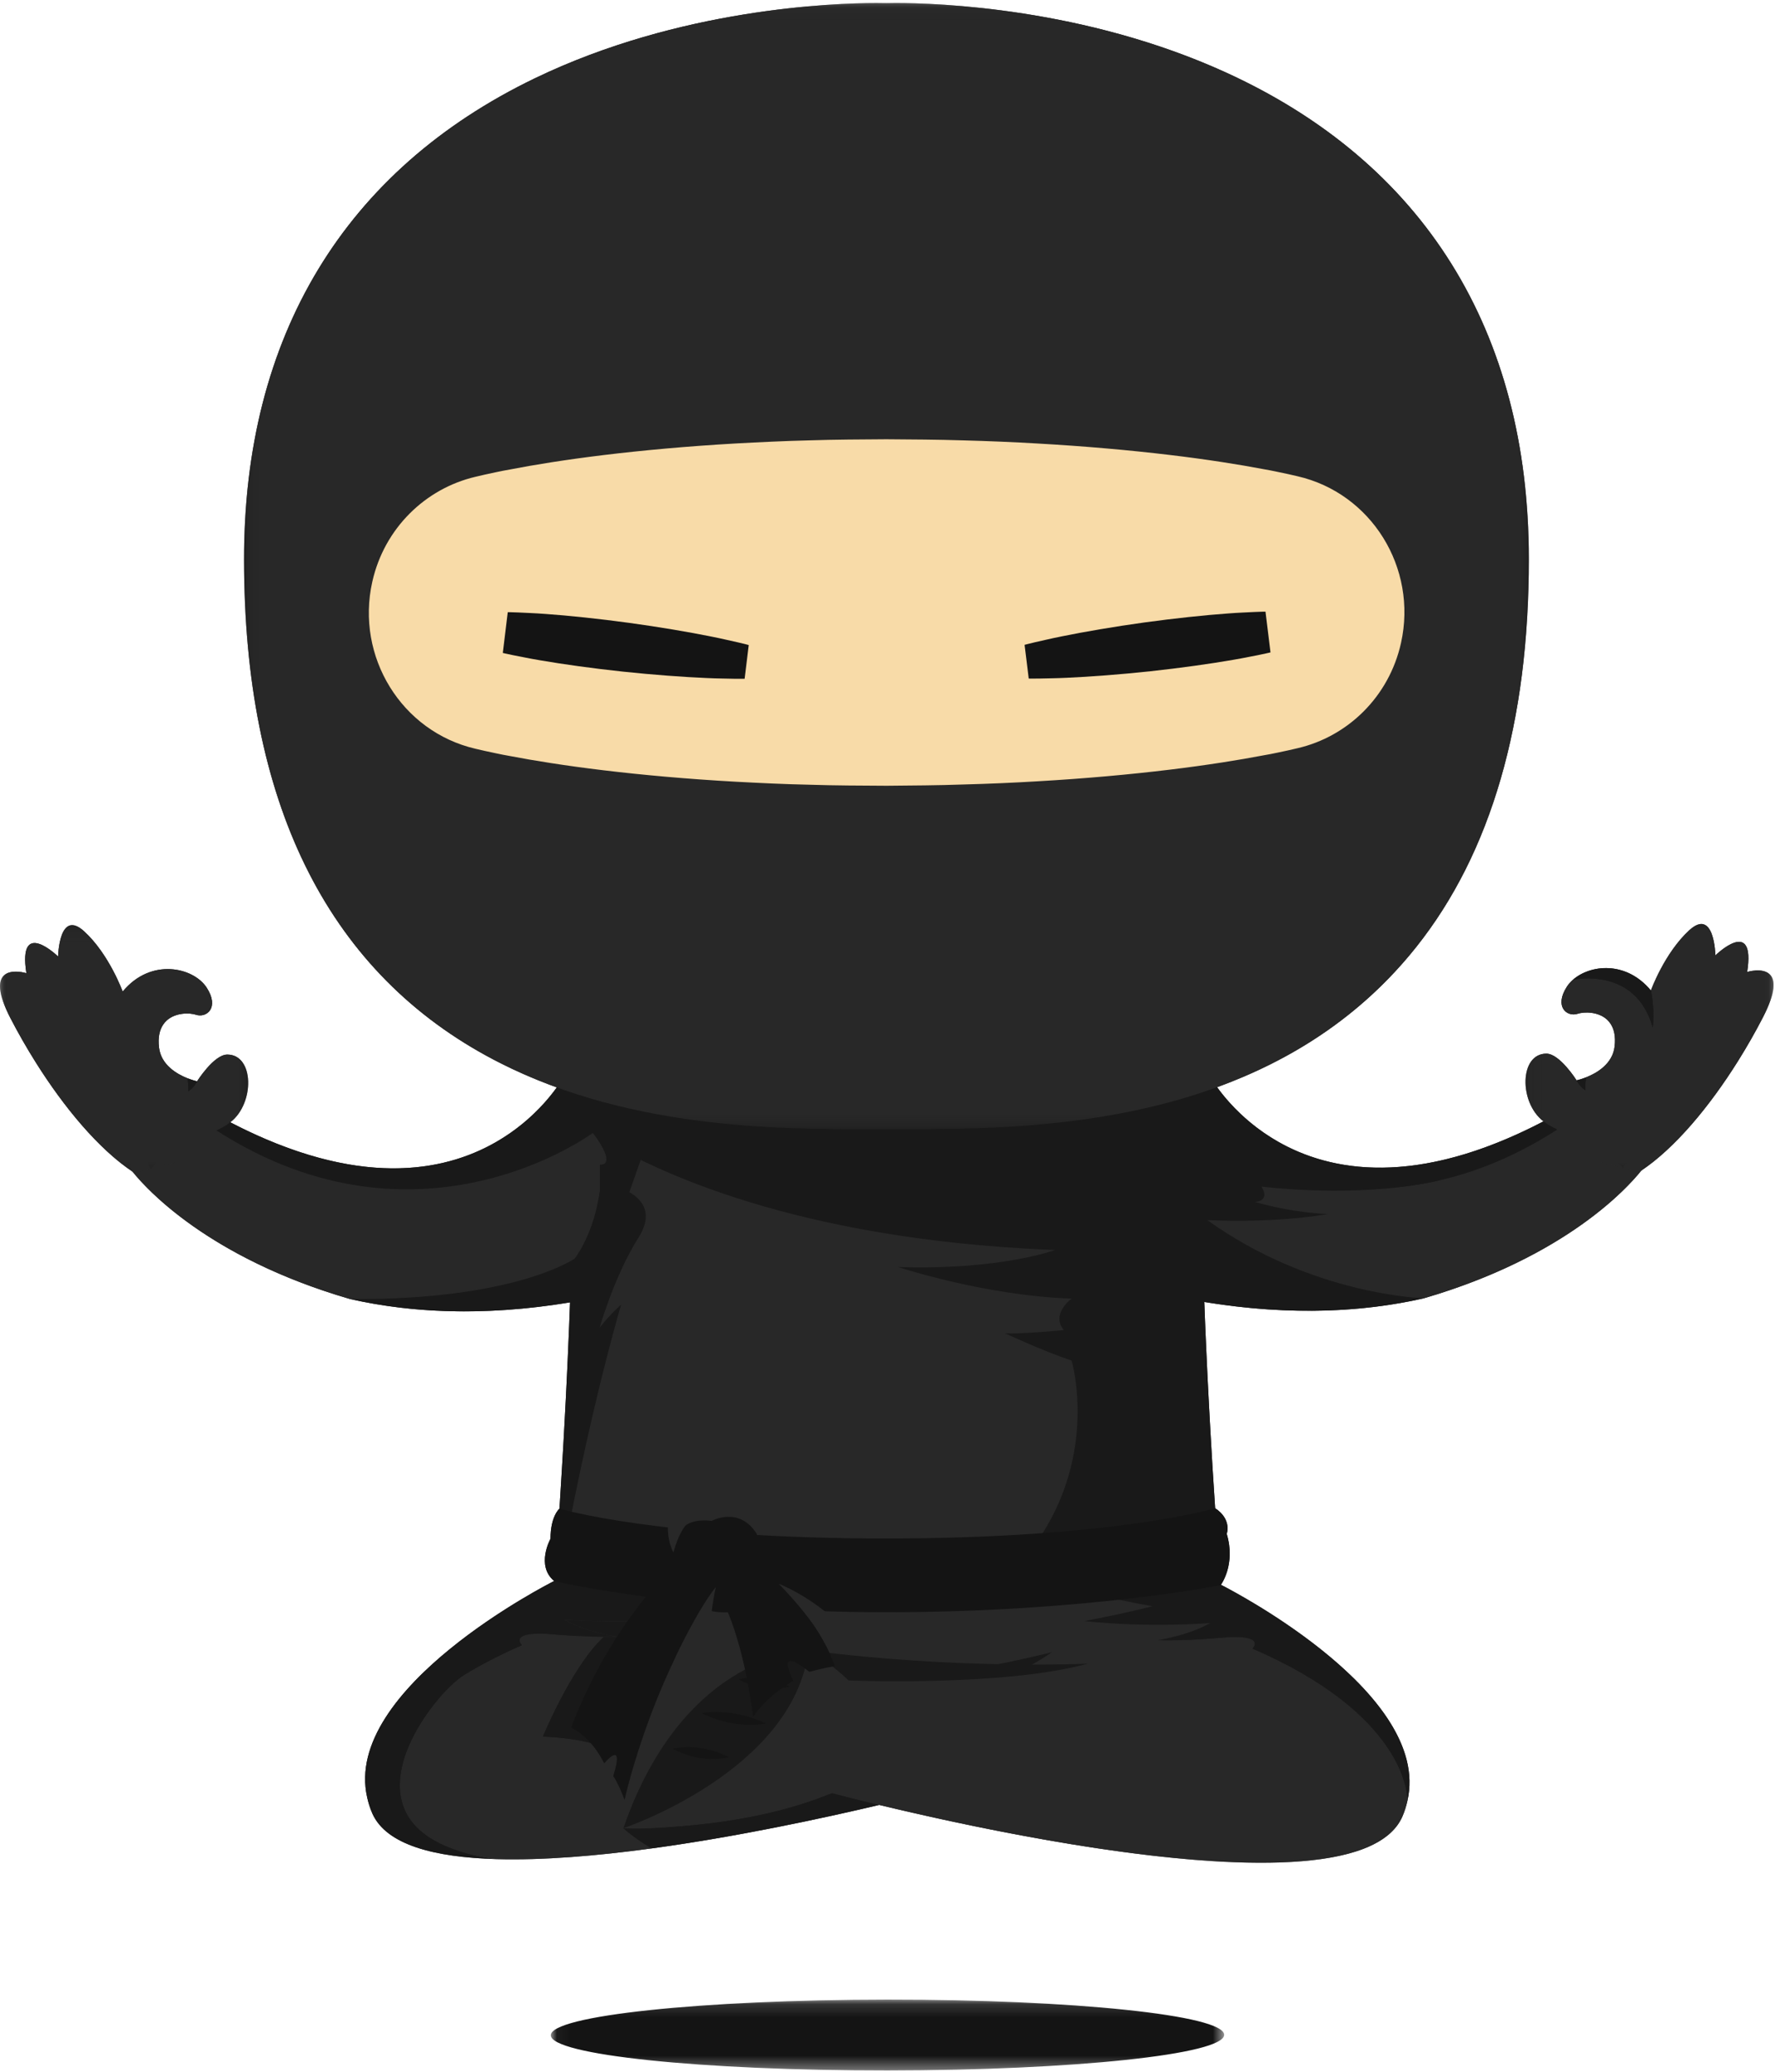 <?xml version="1.0" encoding="UTF-8"?>
<svg width="138px" height="161px" viewBox="0 0 138 161" version="1.1" xmlns="http://www.w3.org/2000/svg" xmlns:xlink="http://www.w3.org/1999/xlink">
    <!-- Generator: Sketch 50.2 (55047) - http://www.bohemiancoding.com/sketch -->
    <title>Group</title>
    <desc>Created with Sketch.</desc>
    <defs>
        <polygon id="path-1" points="0 0.139 137.889 0.139 137.889 144.663 0 144.663"></polygon>
        <polygon id="path-3" points="0 0.092 19.297 0.092 19.297 19.374 0 19.374"></polygon>
        <polygon id="path-5" points="0.115 0.003 19.401 0.003 19.401 19.292 0.115 19.292"></polygon>
        <polygon id="path-7" points="0.165 0.139 100.057 0.139 100.057 87.654 0.165 87.654"></polygon>
        <polygon id="path-9" points="0.036 0.134 52.388 0.134 52.388 5.642 0.036 5.642"></polygon>
    </defs>
    <g id="Fix-bugs" stroke="none" stroke-width="1" fill="none" fill-rule="evenodd">
        <g id="My-handshake-long-Copy-3" transform="translate(-139, -298)">
            <g id="Group" transform="translate(139, 298)">
                <g id="Group-3" transform="translate(0, 0.096)">
                    <mask id="mask-2" fill="white">
                        <use xlink:href="#path-1"></use>
                    </mask>
                    <g id="Clip-2"></g>
                    <path d="M137.605,75.638 C137.045,75.066 135.837,75.437 135.837,75.437 C136.511,71.074 133.367,74.147 133.367,74.147 C133.367,74.147 133.291,70.408 131.346,72.186 C129.401,73.964 128.351,76.878 128.351,76.878 C126.412,74.534 123.615,74.869 122.281,76.051 C122.099,76.215 121.943,76.39 121.821,76.579 C120.807,78.147 121.833,78.955 122.652,78.688 C123.152,78.525 124.236,78.505 124.93,79.129 C124.934,79.131 124.938,79.135 124.941,79.139 C125.044,79.233 125.138,79.344 125.219,79.469 C125.482,79.872 125.624,80.435 125.531,81.229 C125.37,82.594 124.134,83.301 123.312,83.626 C122.89,83.791 122.574,83.859 122.574,83.859 C122.574,83.859 121.263,81.777 120.217,81.784 C118.127,81.801 118.081,85.565 119.989,87.036 C119.993,87.04 119.998,87.043 120.003,87.047 C104.25,95.26 96.68,87.237 94.624,84.392 C100.279,82.332 105.757,78.969 110.123,73.478 C115.931,66.172 118.873,56.028 118.864,43.326 C118.851,25.612 110.695,12.538 95.275,5.521 C84.287,0.518 72.87,0.138 69.633,0.139 C69.266,0.14 69.008,0.144 68.909,0.149 C68.769,0.144 68.506,0.14 68.13,0.14 C64.746,0.143 52.833,0.571 41.601,5.98 C26.787,13.114 18.961,26.052 18.973,43.397 C18.986,62.138 25.325,75.105 37.81,81.946 C39.597,82.926 41.435,83.737 43.29,84.409 C41.259,87.24 33.7,95.328 17.9,87.118 C17.904,87.115 17.909,87.112 17.913,87.109 C19.82,85.634 19.769,81.869 17.678,81.857 C16.633,81.85 15.323,83.934 15.323,83.934 C15.323,83.934 15.01,83.867 14.587,83.702 C13.765,83.379 12.526,82.673 12.364,81.309 C12.269,80.515 12.41,79.951 12.674,79.547 C12.755,79.423 12.846,79.312 12.951,79.217 C12.955,79.213 12.958,79.209 12.963,79.207 C13.654,78.583 14.74,78.601 15.241,78.763 C16.059,79.029 17.083,78.219 16.067,76.653 C15.052,75.084 11.737,74.294 9.538,76.962 C9.538,76.962 8.484,74.05 6.536,72.273 C4.588,70.498 4.518,74.238 4.518,74.238 C4.518,74.238 1.37,71.169 2.05,75.531 C2.05,75.531 0.841,75.16 0.281,75.735 C-0.13,76.154 -0.196,77.078 0.817,79.035 C1.403,80.168 2.062,81.322 2.775,82.455 C4.936,85.896 7.605,89.145 10.313,90.965 C11.384,92.301 16.231,97.666 27.216,100.854 C31.863,101.906 37.528,102.236 44.318,101.112 C44.276,102.336 44.044,108.735 43.496,117.145 L43.496,117.145 C43.496,117.145 42.799,117.715 42.8,119.482 C42.8,119.482 41.64,121.563 43.083,122.766 C42.526,123.047 26.636,131.171 28.545,139.581 C28.64,140.002 28.765,140.423 28.955,140.846 C30.04,143.264 33.753,144.24 38.593,144.38 C42.194,144.483 46.418,144.128 50.66,143.548 C57.311,142.643 63.995,141.199 68.354,140.17 C68.355,140.17 68.356,140.169 68.356,140.169 C78.384,142.584 105.74,148.421 109.02,141.093 C109.207,140.669 109.333,140.248 109.427,139.824 C111.285,131.594 96.093,123.657 94.922,123.061 C95.072,122.845 96.044,121.327 95.374,119.098 C95.374,119.098 95.795,117.981 94.472,117.109 C93.913,108.707 93.673,102.312 93.63,101.082 C100.41,102.191 106.067,101.853 110.707,100.795 C121.688,97.592 126.527,92.22 127.596,90.882 C130.301,89.059 132.965,85.806 135.123,82.362 C135.834,81.229 136.49,80.073 137.075,78.94 C138.086,76.981 138.018,76.057 137.605,75.638" id="Fill-1" fill="#191919" mask="url(#mask-2)"></path>
                </g>
                <path d="M46.624,103.169 C46.624,103.169 47.766,99.133 49.651,96.159 C51.538,93.186 48.043,92.265 48.043,92.265 C48.043,92.265 48.687,93.108 47.443,95.159 C47.443,95.159 47.682,93.711 46.718,92.626 C46.718,92.626 46.353,93.782 45.153,95.257 L44.325,100.996 C44.325,100.996 43.954,112.669 42.829,126.327 C42.829,126.327 45.005,112.759 48.29,101.386 C48.29,101.386 47.487,102.063 46.624,103.169" id="Fill-4" fill="#191919"></path>
                <path d="M93.622,100.962 L89.832,80.461 L68.957,78.273 L47.271,80.577 L46.18,88.134 C50.065,90.587 60.544,95.914 79.668,97.023 C80.439,97.07 81.224,97.108 82.024,97.139 C82.024,97.139 77.795,98.722 69.816,98.461 C69.816,98.461 76.618,100.705 83.313,100.913 C83.313,100.913 81.666,102.122 82.711,103.366 C82.711,103.366 79.337,103.69 78.133,103.609 C78.133,103.609 80.944,104.933 83.315,105.735 C83.315,105.735 85.462,112.963 80.54,119.928 L64.121,121.246 C64.121,121.246 66.175,121.887 69.118,123.233 L94.841,122.382 C93.936,110.481 93.622,100.962 93.622,100.962" id="Fill-6" fill="#191919"></path>
                <path d="M70.021,124.624 C70.021,124.624 70.971,124.776 72.585,124.973 C72.102,124.712 71.631,124.463 71.172,124.231 L70.021,124.624 Z" id="Fill-8" fill="#282828"></path>
                <path d="M78.235,122.932 L69.118,123.233 C69.76,123.529 70.456,123.869 71.172,124.231 L73.859,123.312 L78.235,122.932 Z" id="Fill-10" fill="#282828"></path>
                <path d="M95.037,124.836 L92.129,122.106 C83.755,122.955 76.853,125.496 72.598,124.974 C67.925,122.432 64.121,121.246 64.121,121.246 L80.539,119.927 C85.462,112.963 83.315,105.735 83.315,105.735 C80.944,104.933 78.133,103.609 78.133,103.609 C79.337,103.69 82.711,103.366 82.711,103.366 C81.666,102.122 83.313,100.914 83.313,100.914 C76.618,100.705 69.816,98.462 69.816,98.462 C77.795,98.722 82.024,97.139 82.024,97.139 C81.224,97.108 80.44,97.07 79.668,97.023 C60.544,95.915 50.065,90.588 46.18,88.134 L45.153,95.257 C46.353,93.782 46.718,92.626 46.718,92.626 C47.682,93.711 47.443,95.159 47.443,95.159 C48.687,93.108 48.043,92.265 48.043,92.265 C48.043,92.265 51.538,93.186 49.651,96.159 C47.766,99.132 46.624,103.169 46.624,103.169 C47.487,102.063 48.29,101.386 48.29,101.386 C45.005,112.759 42.829,126.327 42.829,126.327 L68.996,136.029 L81.601,131.335 L95.152,126.29 C95.112,125.798 95.076,125.325 95.037,124.836" id="Fill-12" fill="#282828"></path>
                <path d="M79.668,97.024 C60.544,95.914 50.065,90.587 46.18,88.134 C50.065,90.588 60.544,95.914 79.668,97.024" id="Fill-16" fill="#191919"></path>
                <path d="M75.096,127.943 L71.384,128.027 C71.384,128.027 62.117,127.264 53.657,125.693 C52.938,125.773 52.228,125.83 51.535,125.876 C51.268,126.96 50.955,128.196 50.893,128.262 C50.782,128.379 49.556,133.43 49.556,133.43 L46.936,135.779 C46.936,135.779 45.448,135.081 42.211,134.954 C42.211,134.954 44.406,129.595 46.93,127.206 L46.925,127.205 C44.937,127.191 42.405,126.957 42.405,126.957 C39.542,126.84 40.575,127.853 40.575,127.853 C38.82,128.616 37.324,129.401 36.043,130.187 C33.378,131.866 25.095,142.636 38.593,144.476 C42.194,144.579 46.417,144.224 50.66,143.644 C49.883,143.171 49.079,142.623 48.465,142.073 C48.465,142.073 57.451,142.372 64.689,139.343 C64.689,139.343 66.357,139.793 68.354,140.265 C71.376,139.553 73.283,139.036 73.283,139.036 C73.283,139.036 82.947,142.079 89.509,141.744 C89.509,141.744 78.215,135.871 75.096,127.943" id="Fill-18" fill="#282828"></path>
                <path d="M42.211,134.954 C45.448,135.081 46.936,135.78 46.936,135.78 L49.556,133.43 C49.556,133.43 50.781,128.379 50.893,128.262 C50.954,128.196 51.268,126.96 51.535,125.876 C47.351,126.144 43.874,125.866 43.874,125.866 C45.522,126.823 47.946,127.191 47.946,127.191 C47.638,127.205 47.29,127.209 46.925,127.205 L46.93,127.206 C44.405,129.595 42.211,134.954 42.211,134.954" id="Fill-20" fill="#191919"></path>
                <path d="M64.689,139.343 C57.451,142.372 48.465,142.073 48.465,142.073 C49.079,142.623 49.883,143.171 50.66,143.644 C57.31,142.738 63.995,141.295 68.354,140.265 C66.357,139.793 64.689,139.343 64.689,139.343" id="Fill-22" fill="#191919"></path>
                <path d="M53.657,125.693 C51.816,125.352 52.764,125.036 51.102,124.616 C56.731,123.601 59.401,121.978 63.489,120.644 L49.516,120.653 L42.964,121.96 C43.008,122.252 43.053,122.556 43.098,122.855 C43.034,122.885 26.606,131.133 28.545,139.676 C28.64,140.098 28.765,140.519 28.955,140.942 C30.04,143.36 33.753,144.336 38.593,144.475 C25.101,142.636 33.373,131.874 36.04,130.19 C37.323,129.402 38.817,128.617 40.575,127.853 C40.575,127.853 39.542,126.839 42.405,126.957 C42.405,126.957 45.953,127.284 47.946,127.191 C47.946,127.191 45.522,126.823 43.874,125.866 C43.874,125.866 48.594,126.245 53.657,125.693" id="Fill-24" fill="#191919"></path>
                <path d="M80.506,130.188 C80.506,130.188 78.674,129.609 76.573,130.752 C76.573,130.752 78.492,131.386 80.506,130.188" id="Fill-26" fill="#282828"></path>
                <path d="M97.38,128.115 C97.38,128.115 98.411,127.099 95.549,127.22 C95.549,127.22 92.003,127.554 90.009,127.461 C90.009,127.461 92.431,127.092 94.078,126.13 C94.078,126.13 89.359,126.518 84.296,125.976 C75.836,127.558 66.571,128.333 66.571,128.333 L62.86,128.254 C59.753,136.184 48.465,142.073 48.465,142.073 C55.028,142.401 64.689,139.342 64.689,139.342 C64.689,139.342 104.993,150.184 109.02,141.189 C109.207,140.764 109.333,140.344 109.427,139.919 C109.425,139.313 109.098,133.18 97.38,128.115" id="Fill-28" fill="#282828"></path>
                <path d="M94.85,123.121 C94.895,122.821 94.939,122.516 94.983,122.225 L86.914,120.628 L73.54,120.637 C77.717,122.027 83.535,123.739 89.594,124.825 C87.932,125.246 86.137,125.63 84.295,125.976 C89.359,126.518 94.078,126.131 94.078,126.131 C92.431,127.092 90.009,127.461 90.009,127.461 C92.003,127.554 95.55,127.22 95.55,127.22 C98.411,127.099 97.38,128.115 97.38,128.115 C109.098,133.181 109.425,139.313 109.427,139.919 C111.355,131.377 94.914,123.15 94.85,123.121" id="Fill-30" fill="#191919"></path>
                <path d="M62.86,128.254 C62.86,128.254 53.22,128.329 48.465,142.073 C48.465,142.073 61.644,137.669 62.86,128.254" id="Fill-32" fill="#191919"></path>
                <path d="M62.86,128.254 C62.86,128.254 64.492,129.154 65.972,130.591 C65.972,130.591 77.991,131.091 84.577,129.286 C84.577,129.286 74.52,129.765 62.86,128.254" id="Fill-34" fill="#191919"></path>
                <path d="M79.607,129.698 C79.607,129.698 80.715,129.14 81.794,128.392 C81.794,128.392 77.874,129.372 75.57,129.659 L79.607,129.698 Z" id="Fill-36" fill="#191919"></path>
                <path d="M57.451,130.505 C59.47,131.7 61.388,131.064 61.388,131.064 C59.284,129.923 57.451,130.505 57.451,130.505" id="Fill-38" fill="#141414"></path>
                <path d="M54.549,133.128 C57.164,134.464 59.548,133.935 59.548,133.935 C56.824,132.649 54.549,133.128 54.549,133.128" id="Fill-40" fill="#141414"></path>
                <path d="M52.321,135.898 C54.578,137.148 56.682,136.555 56.682,136.555 C54.332,135.357 52.321,135.898 52.321,135.898" id="Fill-42" fill="#141414"></path>
                <path d="M94.472,117.205 C94.472,117.205 86.696,119.547 68.985,119.56 C51.276,119.572 43.496,117.241 43.496,117.241 C43.496,117.241 42.799,117.811 42.8,119.578 C42.8,119.578 41.629,121.676 43.101,122.877 C43.101,122.877 53.472,125.302 68.989,125.291 C84.506,125.28 94.902,123.184 94.902,123.184 C94.902,123.184 96.098,121.604 95.374,119.194 C95.374,119.194 95.795,118.077 94.472,117.205" id="Fill-44" fill="#141414"></path>
                <path d="M53.819,120.321 C53.819,120.321 47.932,124.985 44.403,134.252 C44.403,134.252 45.904,134.891 46.976,137.035 C46.976,137.035 48.608,135.053 47.674,138.024 C47.674,138.024 48.048,138.505 48.558,139.87 C48.558,139.87 50.96,128.814 57.381,121.016 L53.819,120.321 Z" id="Fill-46" fill="#141414"></path>
                <path d="M54.811,122.261 C54.811,122.261 57.383,124.508 58.554,133.424 C58.554,133.424 59.47,131.897 61.682,130.611 C61.682,130.611 60.116,127.68 62.929,129.925 C62.929,129.925 63.893,129.646 64.896,129.483 C64.896,129.483 63.448,124.454 57.38,120.648 L54.811,122.261 Z" id="Fill-48" fill="#141414"></path>
                <path d="M52.956,118.963 C52.956,118.963 53.323,117.951 55.331,118.19 C55.331,118.19 57.459,117.017 58.826,119.188 C58.826,119.188 59.588,121.761 58.466,124.895 C58.466,124.895 56.5,125.755 54.492,124.967 C54.492,124.967 53.605,125.276 52.642,124.607 C52.642,124.607 51.517,121.591 52.956,118.963" id="Fill-50" fill="#141414"></path>
                <path d="M53.271,118.572 C53.271,118.572 52.73,119.236 52.353,120.652 C52.353,120.652 51.482,119.01 52.22,117.35 C52.959,115.688 53.271,118.572 53.271,118.572" id="Fill-52" fill="#282828"></path>
                <path d="M52.528,128.764 C52.528,128.764 54.138,125.257 55.653,123.324 C55.653,123.324 55.161,125.436 55.083,128.298 L52.528,128.764 Z" id="Fill-54" fill="#282828"></path>
                <path d="M64.096,127.65 C64.096,127.65 63.366,125.99 60.544,123.077 C60.544,123.077 63.434,124.169 65.765,126.766 C68.096,129.36 64.096,127.65 64.096,127.65" id="Fill-56" fill="#282828"></path>
                <path d="M44.678,97.808 C44.678,97.808 40.02,101.059 27.216,100.95 C32.245,102.088 38.467,102.383 46.017,100.902 L46.767,98.778 L44.678,97.808 Z" id="Fill-58" fill="#191919"></path>
                <path d="M43.868,83.608 C43.868,83.608 36.043,98.335 15.084,85.627 C15.084,85.627 12.103,87.262 10.743,89.162 L11.721,90.846 L12.969,89.44 L16.829,87.85 C32.671,98.032 46.088,88.042 46.088,88.042 C48.074,90.728 46.624,90.492 46.624,90.492 L46.626,92.533 C46.199,95.891 44.678,97.808 44.678,97.808 L46.767,98.778 L51.896,84.233 L43.868,83.608 Z" id="Fill-60" fill="#191919"></path>
                <path d="M46.088,88.042 C46.088,88.042 32.671,98.032 16.829,87.85 L12.969,89.439 L11.721,90.846 L10.742,89.162 C10.37,89.681 10.111,90.22 10.077,90.751 C10.077,90.751 14.596,97.288 27.216,100.95 C40.02,101.059 44.678,97.808 44.678,97.808 C44.678,97.808 46.199,95.891 46.625,92.533 L46.625,90.492 C46.625,90.492 48.074,90.728 46.088,88.042" id="Fill-62" fill="#282828"></path>
                <g id="Group-66" transform="translate(0, 71.799)">
                    <mask id="mask-4" fill="white">
                        <use xlink:href="#path-3"></use>
                    </mask>
                    <g id="Clip-65"></g>
                    <path d="M17.678,10.153 C16.633,10.147 15.323,12.231 15.323,12.231 C15.323,12.231 15.116,12.7 14.638,13.012 C14.638,13.012 14.67,12.602 14.586,11.998 C13.765,11.676 12.526,10.97 12.364,9.605 C12.269,8.811 12.41,8.248 12.674,7.844 C12.755,7.719 12.847,7.608 12.951,7.513 C12.955,7.509 12.958,7.506 12.962,7.504 C13.654,6.879 14.74,6.897 15.241,7.06 C16.059,7.326 17.083,6.515 16.067,4.949 C15.052,3.38 11.737,2.59 9.538,5.258 C9.538,5.258 8.484,2.346 6.536,0.57 C4.588,-1.205 4.517,2.534 4.517,2.534 C4.517,2.534 1.37,-0.535 2.05,3.828 C2.05,3.828 0.841,3.457 0.281,4.031 C-0.13,4.45 -0.196,5.374 0.817,7.332 C1.403,8.465 2.062,9.618 2.774,10.752 C4.981,14.264 7.717,17.577 10.482,19.374 L11.721,19.047 L17.2,17.601 C17.2,17.601 17.003,16.986 16.829,16.05 C17.199,15.883 17.566,15.673 17.913,15.405 C19.82,13.93 19.769,10.166 17.678,10.153" id="Fill-64" fill="#282828" mask="url(#mask-4)"></path>
                </g>
                <path d="M14.638,84.811 C15.116,84.499 15.323,84.03 15.323,84.03 C15.323,84.03 15.01,83.963 14.587,83.797 C14.671,84.402 14.638,84.811 14.638,84.811" id="Fill-67" fill="#191919"></path>
                <path d="M93.24,97.773 C93.24,97.773 97.903,101.018 110.707,100.891 C105.679,102.037 99.458,102.34 91.905,100.87 L91.153,98.746 L93.24,97.773 Z" id="Fill-69" fill="#191919"></path>
                <path d="M94.031,83.573 C94.031,83.573 101.875,98.29 122.818,85.551 C122.818,85.551 125.8,87.183 127.165,89.08 L126.186,90.766 L124.937,89.362 L121.076,87.777 C105.247,97.981 91.817,88.009 91.817,88.009 C89.834,90.699 91.284,90.46 91.284,90.46 L91.285,92.502 C91.718,95.858 93.24,97.773 93.24,97.773 L91.153,98.747 L86.003,84.209 L94.031,83.573 Z" id="Fill-71" fill="#191919"></path>
                <path d="M91.817,88.009 C91.817,88.009 105.247,97.981 121.077,87.777 L124.937,89.362 L126.186,90.766 L127.165,89.08 C127.537,89.599 127.795,90.137 127.832,90.669 C127.832,90.669 123.321,97.212 110.707,100.89 C97.903,101.018 93.24,97.774 93.24,97.774 C93.24,97.774 91.718,95.858 91.285,92.502 L91.285,90.46 C91.285,90.46 89.834,90.699 91.817,88.009" id="Fill-73" fill="#282828"></path>
                <g id="Group-77" transform="translate(118.487, 71.799)">
                    <mask id="mask-6" fill="white">
                        <use xlink:href="#path-5"></use>
                    </mask>
                    <g id="Clip-76"></g>
                    <path d="M19.118,3.934 C18.558,3.362 17.35,3.734 17.35,3.734 C18.023,-0.63 14.879,2.444 14.879,2.444 C14.879,2.444 14.803,-1.296 12.859,0.482 C10.914,2.261 9.864,5.174 9.864,5.174 C10.198,6.761 10.009,8.051 10.009,8.051 C8.653,3.239 3.806,4.346 3.793,4.347 C3.612,4.511 3.456,4.686 3.333,4.875 C2.319,6.443 3.346,7.252 4.165,6.985 C4.665,6.821 5.748,6.801 6.443,7.426 C6.447,7.428 6.451,7.432 6.454,7.435 C6.557,7.529 6.65,7.641 6.732,7.765 C6.995,8.168 7.137,8.732 7.044,9.525 C6.883,10.891 5.647,11.598 4.825,11.922 C4.742,12.526 4.773,12.936 4.773,12.936 C4.296,12.623 4.087,12.156 4.087,12.156 C4.087,12.156 2.776,10.074 1.73,10.081 C-0.36,10.097 -0.406,13.862 1.502,15.333 C1.85,15.601 2.219,15.811 2.589,15.977 C2.414,16.914 2.219,17.529 2.219,17.529 L7.699,18.967 L8.94,19.292 C11.702,17.492 14.433,14.174 16.636,10.659 C17.347,9.525 18.003,8.37 18.588,7.237 C19.599,5.277 19.531,4.353 19.118,3.934" id="Fill-75" fill="#282828" mask="url(#mask-6)"></path>
                </g>
                <path d="M128.496,79.85 C128.496,79.85 128.685,78.561 128.351,76.974 C126.412,74.63 123.615,74.964 122.281,76.147 C122.293,76.145 127.14,75.038 128.496,79.85" id="Fill-78" fill="#191919"></path>
                <path d="M123.261,84.735 C122.784,84.423 122.575,83.955 122.575,83.955 C122.575,83.955 122.89,83.887 123.312,83.721 C123.229,84.325 123.261,84.735 123.261,84.735" id="Fill-80" fill="#191919"></path>
                <g id="Group-84" transform="translate(18.807, 0.096)">
                    <mask id="mask-8" fill="white">
                        <use xlink:href="#path-7"></use>
                    </mask>
                    <g id="Clip-83"></g>
                    <path d="M76.468,5.52 C65.479,0.518 54.062,0.138 50.826,0.139 C50.459,0.14 50.201,0.144 50.101,0.149 C49.962,0.144 49.698,0.14 49.322,0.14 C45.939,0.143 34.025,0.571 22.794,5.98 C7.979,13.114 0.154,26.052 0.165,43.396 C0.179,62.138 6.517,75.104 19.002,81.946 C29.445,87.667 41.603,87.659 48.865,87.654 L51.404,87.652 C61.422,87.646 80.065,87.632 91.315,73.478 C97.124,66.172 100.065,56.028 100.057,43.326 C100.043,25.612 91.887,12.538 76.468,5.52" id="Fill-82" fill="#282828" mask="url(#mask-8)"></path>
                </g>
                <path d="M36.95,37.056 C36.95,37.056 37.199,36.996 37.666,36.889 C38.135,36.795 38.821,36.624 39.696,36.476 C41.444,36.136 43.941,35.726 46.936,35.363 C49.934,34.999 53.429,34.678 57.175,34.464 C59.049,34.363 60.983,34.267 62.95,34.221 C64.917,34.157 66.914,34.149 68.911,34.136 C70.91,34.149 72.908,34.161 74.875,34.222 C76.841,34.274 78.777,34.355 80.65,34.465 C84.396,34.676 87.892,34.991 90.888,35.349 C93.887,35.704 96.383,36.109 98.132,36.44 C99.005,36.588 99.693,36.755 100.161,36.846 C100.63,36.953 100.879,37.011 100.879,37.011 C106.618,38.328 110.219,44.126 108.925,49.96 C107.992,54.164 104.765,57.24 100.895,58.141 C100.895,58.141 100.645,58.2 100.176,58.307 C99.709,58.401 99.02,58.569 98.148,58.714 C96.399,59.049 93.903,59.456 90.905,59.817 C87.91,60.18 84.414,60.501 80.668,60.716 C78.794,60.83 76.86,60.912 74.893,60.964 C72.927,61.033 70.928,61.045 68.93,61.062 C66.932,61.05 64.935,61.047 62.969,60.983 C61.002,60.944 59.067,60.848 57.195,60.749 C53.448,60.54 49.951,60.225 46.954,59.864 C43.958,59.506 41.46,59.1 39.712,58.764 C38.837,58.615 38.15,58.445 37.682,58.352 C37.214,58.246 36.965,58.187 36.965,58.187 C31.227,56.855 27.635,51.044 28.945,45.208 C29.884,41.025 33.098,37.963 36.95,37.056" id="Fill-85" fill="#F8DBA8"></path>
                <path d="M79.658,50.112 C79.658,50.112 79.946,50.032 80.452,49.914 C80.959,49.805 81.682,49.624 82.552,49.452 C84.295,49.097 86.626,48.697 88.967,48.373 C91.309,48.052 93.659,47.803 95.43,47.677 C96.314,47.606 97.055,47.587 97.572,47.556 C98.091,47.532 98.387,47.532 98.387,47.532 L98.777,50.699 C98.777,50.699 98.488,50.771 97.98,50.875 C97.47,50.969 96.747,51.13 95.872,51.276 C94.124,51.582 91.784,51.91 89.433,52.165 C87.084,52.416 84.725,52.594 82.948,52.671 C82.061,52.715 81.317,52.715 80.798,52.731 C80.277,52.739 79.98,52.732 79.98,52.732 L79.658,50.112 Z" id="Fill-87" fill="#141414"></path>
                <path d="M57.892,52.747 C57.892,52.747 57.594,52.754 57.075,52.748 C56.556,52.732 55.811,52.733 54.924,52.69 C53.148,52.616 50.788,52.442 48.438,52.194 C46.088,51.943 43.747,51.617 41.998,51.314 C41.123,51.169 40.399,51.009 39.889,50.915 C39.381,50.813 39.092,50.741 39.092,50.741 L39.476,47.574 C39.476,47.574 39.774,47.573 40.292,47.596 C40.809,47.627 41.552,47.644 42.435,47.713 C44.206,47.837 46.557,48.083 48.898,48.402 C51.24,48.722 53.572,49.118 55.315,49.471 C56.186,49.642 56.909,49.822 57.417,49.93 C57.923,50.048 58.212,50.128 58.212,50.128 L57.892,52.747 Z" id="Fill-89" fill="#141414"></path>
                <path d="M110.707,100.891 C110.707,100.891 101.995,100.666 93.864,94.814 C93.864,94.814 98.794,95.107 103.245,94.344 C103.245,94.344 100.706,94.302 97.568,93.407 C97.568,93.407 98.793,93.376 98.076,92.211 C98.076,92.211 104.168,93.003 109.995,92.095 C115.824,91.183 108.383,91.278 108.383,91.278 L99.778,90.388 L95.772,88.419 L91.706,86.819 L87.076,89.232 L86.752,94.356 L90.161,98.104 L93.508,98.746 L95.392,99.819 C95.392,99.819 91.45,101.882 110.707,100.891" id="Fill-91" fill="#191919"></path>
                <g id="Group-95" transform="translate(42.787, 155.258)">
                    <mask id="mask-10" fill="white">
                        <use xlink:href="#path-9"></use>
                    </mask>
                    <g id="Clip-94"></g>
                    <path d="M52.388,2.87 C52.386,1.348 40.666,0.123 26.21,0.134 C11.754,0.144 0.034,1.384 0.036,2.906 C0.036,4.428 11.758,5.653 26.214,5.642 C40.67,5.632 52.389,4.391 52.388,2.87" id="Fill-93" fill="#141414" mask="url(#mask-10)"></path>
                </g>
            </g>
        </g>
    </g>
</svg>